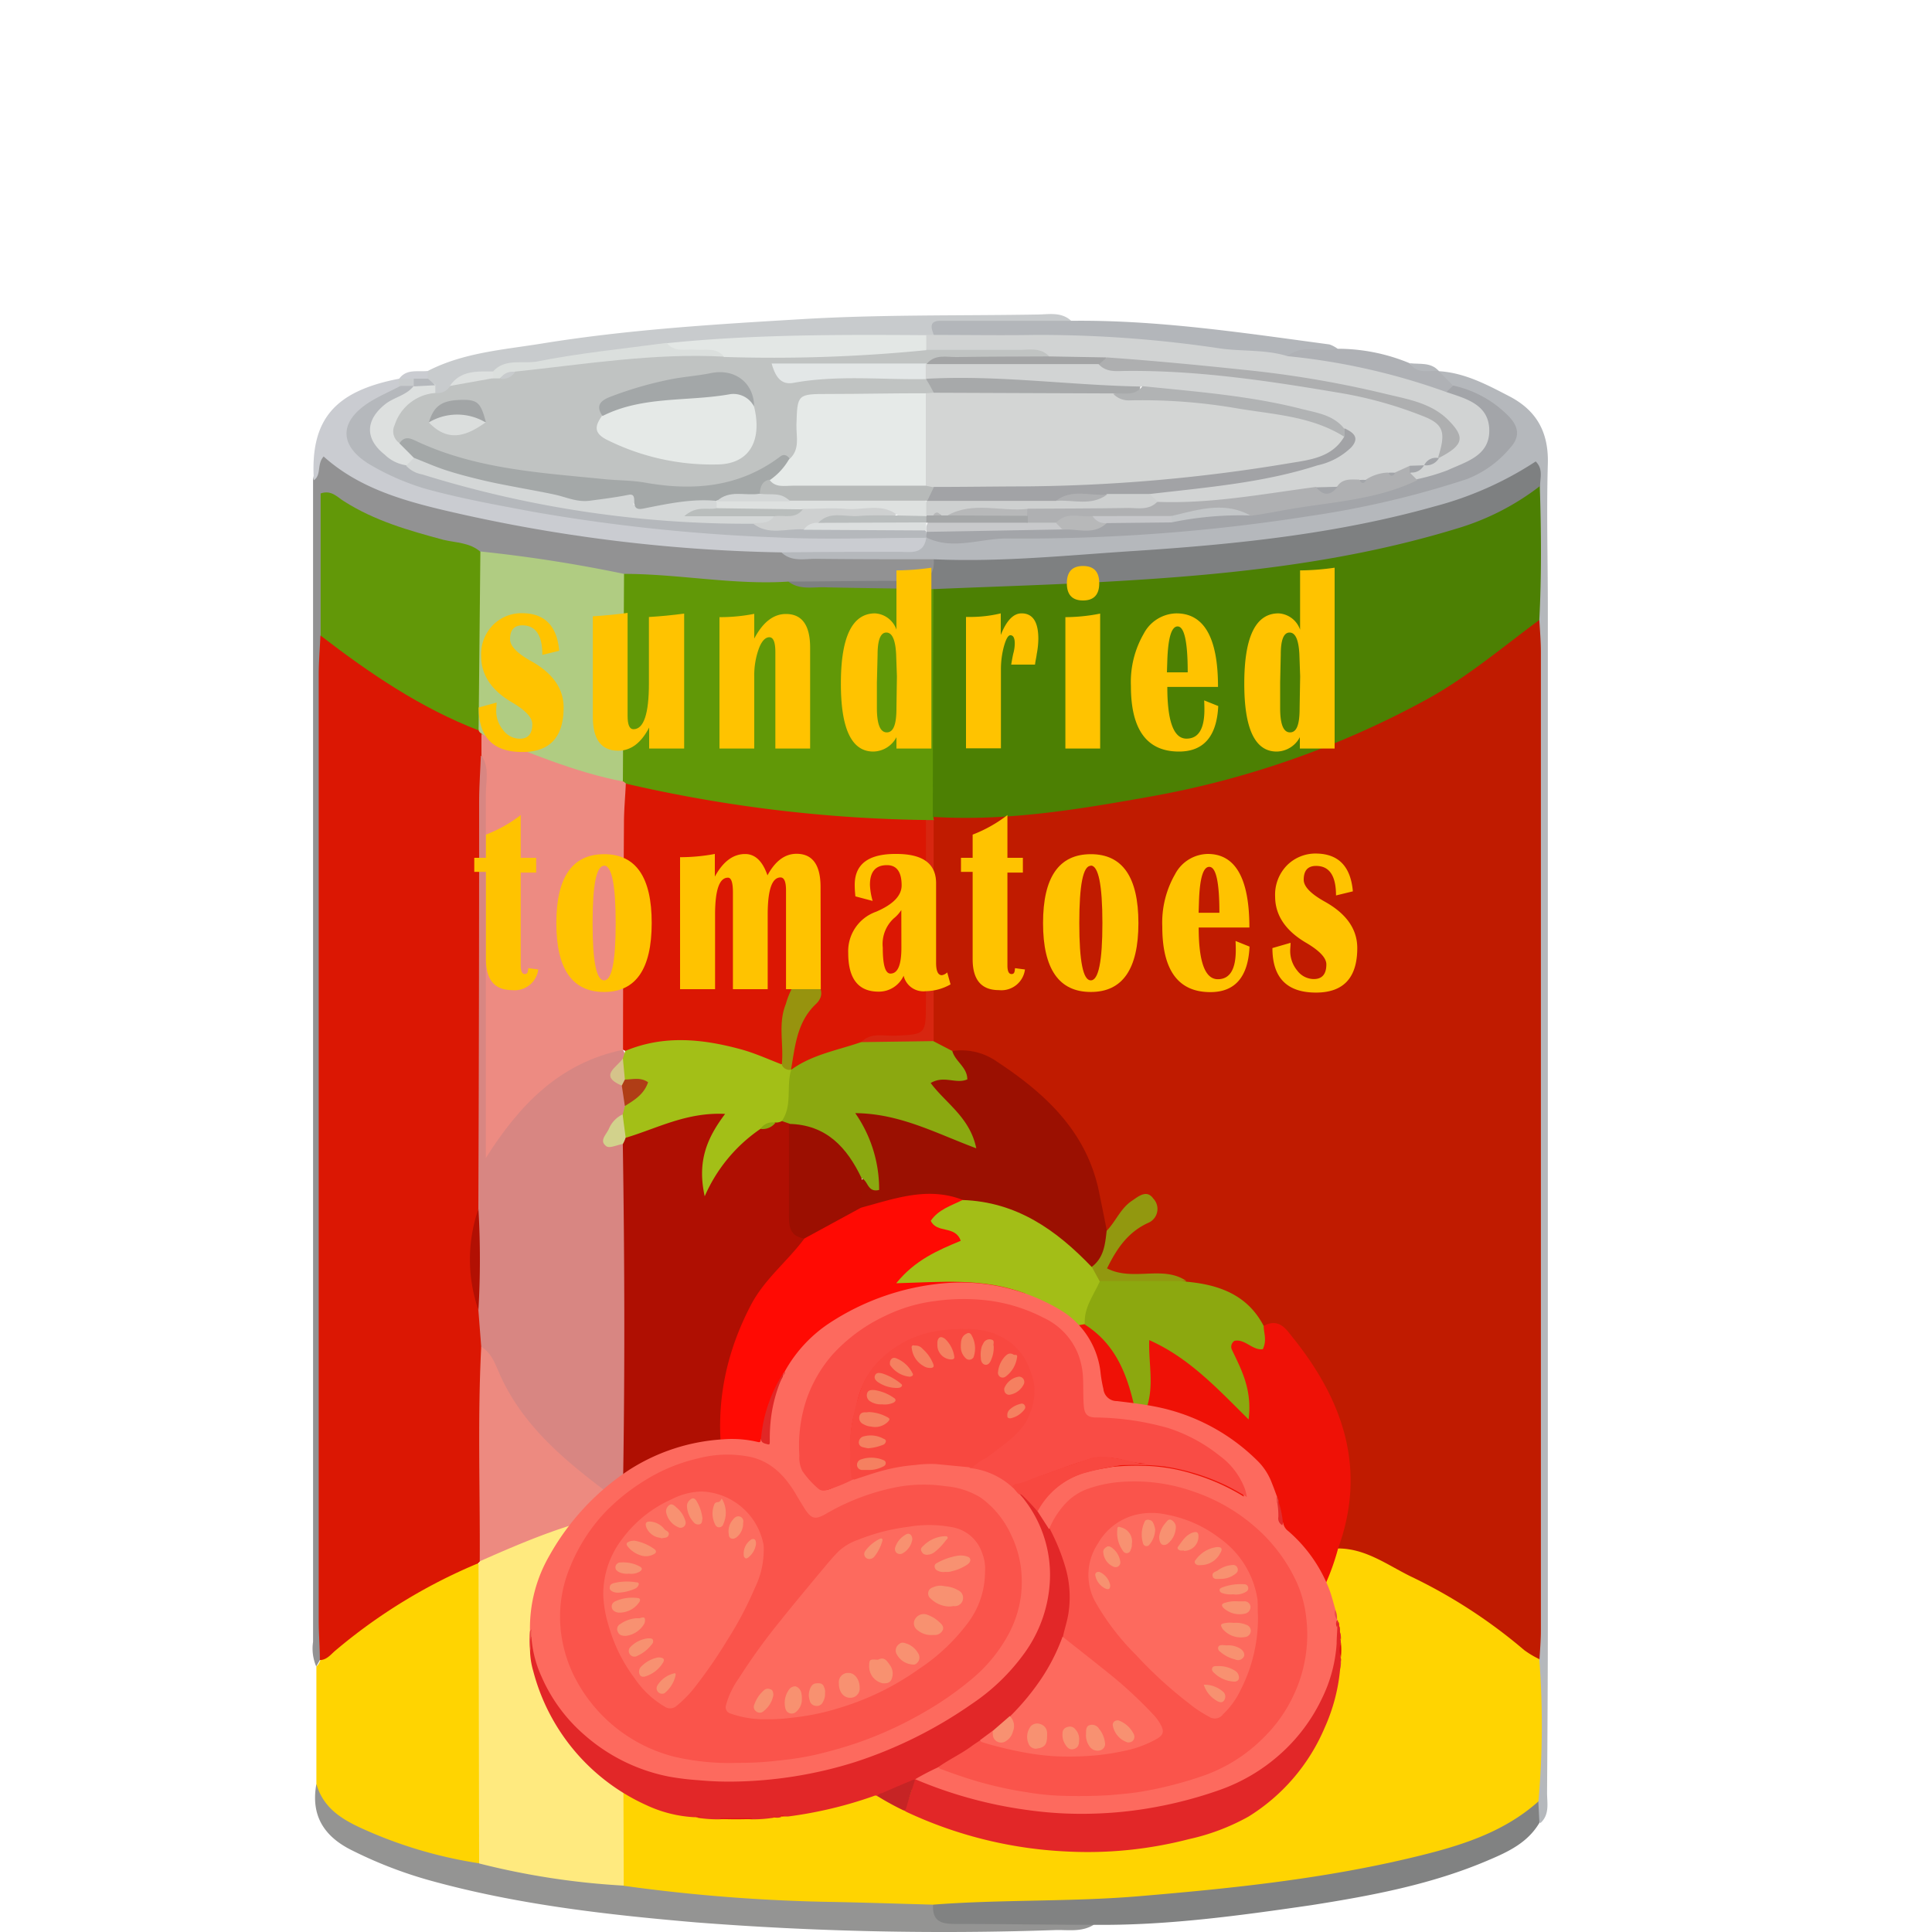 <svg id="Layer_1" data-name="Layer 1" xmlns="http://www.w3.org/2000/svg" viewBox="0 0 250 250"><defs><style>.cls-1{fill:#ffd401;}.cls-2{fill:#929293;}.cls-3{fill:#b5b8bc;}.cls-4{fill:#949493;}.cls-5{fill:#818282;}.cls-6{fill:#caccd1;}.cls-7{fill:#c8cbcd;}.cls-8{fill:#b3b6ba;}.cls-9{fill:#afb1b5;}.cls-10{fill:#db1703;}.cls-11{fill:#ffea7f;}.cls-12{fill:#619807;}.cls-13{fill:#b0cc82;}.cls-14{fill:#629808;}.cls-15{fill:#7e8081;}.cls-16{fill:#c01b00;}.cls-17{fill:#4c8003;}.cls-18{fill:#a3a5a9;}.cls-19{fill:#c0c3c2;}.cls-20{fill:#d1d3d3;}.cls-21{fill:#e3e7e5;}.cls-22{fill:#dbdfdd;}.cls-23{fill:#dde0df;}.cls-24{fill:#d88682;}.cls-25{fill:#ed8b82;}.cls-26{fill:#ed8a80;}.cls-27{fill:#b21003;}.cls-28{fill:#d72610;}.cls-29{fill:#ef1106;}.cls-30{fill:#9b1001;}.cls-31{fill:#8ba810;}.cls-32{fill:#8ca80f;}.cls-33{fill:#92980f;}.cls-34{fill:#ff0a03;}.cls-35{fill:#af0f02;}.cls-36{fill:#afb0b2;}.cls-37{fill:#c8c9cb;}.cls-38{fill:#c3c6c8;}.cls-39{fill:#c6c7ca;}.cls-40{fill:#b7b8b9;}.cls-41{fill:#d4d7d7;}.cls-42{fill:#ced0d0;}.cls-43{fill:#dcdfdf;}.cls-44{fill:#d3d5d4;}.cls-45{fill:#e6eae8;}.cls-46{fill:#e5e9e7;}.cls-47{fill:#a4a8a8;}.cls-48{fill:#a3a7a8;}.cls-49{fill:#a7a9aa;}.cls-50{fill:#e3e7e7;}.cls-51{fill:#a3a4a5;}.cls-52{fill:#a2a5a6;}.cls-53{fill:#dbdedd;}.cls-54{fill:#aeafb0;}.cls-55{fill:#a3bf17;}.cls-56{fill:#b03d16;}.cls-57{fill:#d2d28c;}.cls-58{fill:#d5c38a;}.cls-59{fill:#97930e;}.cls-60{fill:#a3be17;}.cls-61{fill:#9c0f01;}.cls-62{fill:#d2d4d4;}.cls-63{fill:#a4a6a7;}.cls-64{fill:#dee1e0;}.cls-65{fill:#b9bdbc;}.cls-66{fill:#b9bdbd;}.cls-67{fill:#a2a3a6;}.cls-68{fill:#b1b3b4;}.cls-69{fill:#b7bab9;}.cls-70{fill:#fd6a5e;}.cls-71{fill:#e22728;}.cls-72{fill:#c62425;}.cls-73{fill:#e12726;}.cls-74{fill:#e32c2c;}.cls-75{fill:#e01315;}.cls-76{fill:#eb4948;}.cls-77{fill:#ec4d49;}.cls-78{fill:#dc0b08;}.cls-79{fill:#e94844;}.cls-80{fill:#e12b2a;}.cls-81{fill:#e33435;}.cls-82{fill:#f04542;}.cls-83{fill:#e01012;}.cls-84{fill:#df1010;}.cls-85{fill:#e20e11;}.cls-86{fill:#fa544b;}.cls-87{fill:#f94c45;}.cls-88{fill:#f84840;}.cls-89{fill:#f89171;}.cls-90{fill:#f58060;}.cls-91{fill:#f58160;}.cls-92{fill:#f48060;}.cls-93{fill:#f89170;}.cls-94{fill:#f79170;}.cls-95{isolation:isolate;}.cls-96{fill:#ffc300;}.cls-97{fill:none;}</style></defs><title>products</title><path class="cls-1" d="M40.94,230.85V215.64c.51-.4.52-1.06.83-1.58,4.59-5.46,10.79-8.51,17-11.44,1.59-.74,3.31-1.18,4.09,1.2a274.09,274.09,0,0,1-.08,36.59c-.66,1.67-2.09,1.64-3.46,1.4-5.33-.91-10.48-2.39-15-5.37C42.35,235.17,40.8,233.52,40.94,230.85Z"/><path class="cls-2" d="M41.39,214.82l-.47.82a5.9,5.9,0,0,1-.41-3.19V62.1c.8-4.63.81-4.65,4.46-2.31,7.68,4.92,16.47,6,25.19,7.52,10.47,1.79,21,2.47,31.49,3.26,4.56,1,9.18.24,13.76.48,1.93.11,4-.3,5.66,1.29,1,3.5-1.36,3.88-3.87,4-4.92.23-9.86,0-14.78.14-7.16.41-14.27-.31-21.37-1.12-6.26-1-12.59-1.6-18.81-3-5.74-1.59-11.72-2.62-17-5.72-2.36-1.36-2.58.06-2.58,1.88,0,5.1,0,10.2.08,15.3.36,20.87.11,41.74.16,62.6q.07,30.36,0,60.73C42.88,209.81,43.17,212.52,41.39,214.82Z"/><path class="cls-3" d="M120.83,72.37c-5.1,0-10.2,0-15.3-.06-1.49,0-3.12.41-4.41-.83,1.71-1.83,4-1.19,6-1.36,4.08-.31,8.24.7,12.24-.76,6.27-1.3,12.59-.85,19-1.07,15.05-.48,30-1.93,44.64-5.54a42,42,0,0,0,7.49-2.51c1.87-.86,3.77-2,3.82-4.28s-2.06-2.91-3.66-3.79c-.81-.45-1.65-.85-2.48-1.29-1-.73-2.33-1.2-2-2.85,3.35.2,6.23,1.74,9.12,3.24,3.51,1.82,5.11,4.61,5,8.72-.18,6.21,0,12.43,0,18.64V209.14c0,7.61-.05,15.22-.1,22.84,0,1.35.36,2.83-.87,3.93a4.81,4.81,0,0,1-1.35-3.22q-.24-9.3,0-18.61c-.35-30.3-.11-60.6-.14-90.9,0-14-.22-28,.13-41.94-.16-5.74-.09-11.46,0-17.18-.47-2.05-1.74-1.2-2.84-.71-15.91,7.07-32.94,8.17-49.94,9.31-6.16.43-12.31,1.52-18.53,1.06C124.54,73.53,122.47,73.84,120.83,72.37Z"/><path class="cls-4" d="M40.94,230.85c1.07,3.71,4.28,5.06,7.35,6.39A57.56,57.56,0,0,0,62,241.11c3.88-1.36,7.59.64,11.39.83,2.63.12,5.19.88,7.83,1,11.82,1,23.63,2.11,35.5,1.81a8.16,8.16,0,0,1,4,.82,6.06,6.06,0,0,0,4.94,2c3.72-.12,7.45-.08,11.18,0,1.68,0,3.46,0,4.71,1.48-1.57,1-3.34.65-5,.7a413.5,413.5,0,0,1-46.57-1c-11.62-1-23.15-2.31-34.42-5.44a56,56,0,0,1-10-3.87C42,237.69,40.18,235,40.94,230.85Z"/><path class="cls-5" d="M141.54,249.07c-5.82,0-11.63-.11-17.44-.11-1.78,0-3.5.06-3.36-2.48,1.83-2.41,4.52-1.64,6.87-1.65,17.9-.13,35.64-1.59,53.14-5.46,5.32-1.18,10.53-2.69,15.25-5.52a3.79,3.79,0,0,1,3.06-.76c.05,1,.09,1.85.14,2.78-1.51,2.56-4,3.74-6.63,4.85-7.32,3.13-15.08,4.58-22.9,5.81C160.37,247.88,151,249.18,141.54,249.07Z"/><path class="cls-6" d="M119.86,69.54c-.3,2.29-2.06,1.86-3.53,1.87-5.08,0-10.15,0-15.22.07a206.12,206.12,0,0,1-44.38-5.63c-5.4-1.31-10.65-3-14.85-6.78-.91,1-.25,2.36-1.27,3.08C40.13,54.31,43.25,50.62,51.67,49l.29.72a3.07,3.07,0,0,1-.68,1.36c-1.5,1.81-5.12,1.93-4.67,5.18s3.78,3.94,6.26,4.84C61.19,64.19,70,65.28,78.7,66.45a236.23,236.23,0,0,0,36.55,1.94,7.64,7.64,0,0,1,4.08.69Z"/><path class="cls-7" d="M55.36,48c4.63-2.39,9.79-2.74,14.78-3.55,11.16-1.81,22.44-2.49,33.75-3.16,10.1-.6,20.17-.42,30.26-.59,1.5,0,3.14-.4,4.46.81-2.23,2.12-5,1-7.57,1.34-3.47.47-7.15-1.12-10.44,1.09a5.18,5.18,0,0,1-1.51.6c-10.73.64-21.5-.26-32.18,1.14-7.4.48-14.68,1.94-22,3-2.05.77-4.47.34-6.32,1.83a1.78,1.78,0,0,1-1.94.88,2.16,2.16,0,0,1-1-.7A4.84,4.84,0,0,1,55,49,1.23,1.23,0,0,1,55.36,48Z"/><path class="cls-8" d="M120.83,43.35c-.33-.92-.65-1.84.88-1.84h9.14l7.75,0c11.25-.13,22.33,1.57,33.43,3.06a4,4,0,0,1,1.19.66c-2.05,2-4.85,1-7.21,1.85-13.15-1.17-26.25-2.8-39.49-2.38C124.56,44.71,122.43,45.06,120.83,43.35Z"/><path class="cls-9" d="M166.55,46.13c2-1.71,4.48-.48,6.68-1a24.25,24.25,0,0,1,9.2,1.88c1,1.16,2.66,0,3.74,1h0L188,49.87a1.84,1.84,0,0,1-1.58,1.4C179.8,49.61,172.89,49,166.55,46.13Z"/><path class="cls-3" d="M186.17,48c-1.31-.11-2.79.48-3.74-1C183.73,47.16,185.15,46.84,186.17,48Z"/><path class="cls-6" d="M55.36,48v1a2.41,2.41,0,0,1-1.83.85A2.89,2.89,0,0,1,51.66,49h0C52.62,47.69,54.08,48.15,55.36,48Z"/><path class="cls-10" d="M41.39,214.82c0-1.7-.15-3.42-.15-5.12V87.37c0-1.71.15-3.41.22-5.13a2.4,2.4,0,0,1,1.81.27c5.92,4.5,12.67,7.75,18.87,11.77a4.59,4.59,0,0,1,.69,1.36,11.62,11.62,0,0,1,.39,3.21c.11,17.86-.09,35.71.12,53.56a16.75,16.75,0,0,1-.28,3.24,30.89,30.89,0,0,0-.16,13.86,20.62,20.62,0,0,1,.37,5.08c.13,7.08.13,14.15.09,21.21,0,2,.15,4-.86,5.86l-.63.63a70.83,70.83,0,0,0-18.55,11.36C42.76,214.14,42.28,214.78,41.39,214.82Z"/><path class="cls-11" d="M80.74,244A98,98,0,0,1,62,241.13l-.08-38.84.21-.29c4.55-5,11-5.49,17-7a2.25,2.25,0,0,1,2.48,1.73c1.13,5.05.48,10.17.55,15.25.1,8.65.07,17.31,0,26C82.08,240,82.35,242.24,80.74,244Z"/><path class="cls-12" d="M80.75,74.26c7.09,0,14.12,1.45,21.22,1,6.3,1.06,12.68-.24,19,.69a5,5,0,0,1,1.15,3.47c0,8.4.5,16.8-.26,25.19a4.49,4.49,0,0,1-.78,1.56,4,4,0,0,1-1.49.81c-13.2.41-26.23-.56-38.82-5.07a3.65,3.65,0,0,1-1-1.39c-1.12-7.64-.45-15.31-.42-23A4.31,4.31,0,0,1,80.75,74.26Z"/><path class="cls-13" d="M80.75,74.26l-.15,26.79c-.17.28-.41.65-.64.61-6.39-1-12.69-2.22-17.72-6.78a.69.69,0,0,1-.31-.4c-2.16-7.75-2.7-15.44.23-23.12A185.1,185.1,0,0,1,80.75,74.26Z"/><path class="cls-14" d="M62.16,71.39l-.23,23.12c-7.53-2.91-14.1-7.38-20.44-12.26V63.85c1.4-.48,2.14.47,3,1,4,2.55,8.39,3.79,12.88,5C59,70.24,60.76,70.19,62.16,71.39Z"/><path class="cls-15" d="M120.83,76.23c-4.79-.08-9.56-.13-14.35-.24-1.51,0-3.12.31-4.47-.74,5.23,0,10.45-.13,15.67-.06,2.07,0,3.3-.53,3.15-2.82,8.72.39,17.31-.52,26-1.08,13.08-.85,26.16-2.2,38.83-5.77a44.39,44.39,0,0,0,13.06-5.81c1,1,.56,2.13.57,3.16-1.58,3.72-5.13,4.79-8.43,6-8.78,3.23-17.93,4.85-27.18,5.95-12.14,1.43-24.32,2.32-36.55,2.58C124.9,77.47,122.66,77.71,120.83,76.23Z"/><path class="cls-16" d="M199.19,80.22c.08,1.39.2,2.79.2,4.18V211c0,1.24-.11,2.48-.18,3.72a2.22,2.22,0,0,1-2.62-.32c-7.08-6-15.5-9.68-23.65-13.84-.73-2.2.33-4.28.42-6.41.36-9.06-2.26-16.82-10-22.29a20.11,20.11,0,0,0-10.07-5.33c-2.25-.79-4.6-.37-6.9-.6-3.88-.37-4.53-1.93-2.43-5.13,1-1.41,2.36-2.32,3.8-3.77-2.17.23-2.64,2.69-4.61,2.35-1.52-1.51-1.66-3.58-2.24-5.47-2.84-9.09-8.72-15-18.11-17.13a4.31,4.31,0,0,1-2.91-2.63c-.81-8.22-.26-16.47-.33-24.67a4.53,4.53,0,0,1,1.29-3.35l-.09-.4c6.92-1.94,14.15-1.63,21.18-2.73,19.38-3,37.57-8.72,53.13-21.18C196.23,80.83,197.43,79.73,199.19,80.22Z"/><path class="cls-1" d="M173.15,200.37c3.57,0,6.38,2.14,9.38,3.61a67.49,67.49,0,0,1,14.71,9.55,12.29,12.29,0,0,0,1.94,1.16,111,111,0,0,1-.11,18.41c-4.68,4.19-10.54,5.88-16.41,7.28-11.62,2.78-23.49,4-35.41,5-8.83.73-17.68.4-26.5,1.08-4.15-.11-8.3-.25-12.46-.34a223.37,223.37,0,0,1-27.58-2.1l-.15-48.3a2.17,2.17,0,0,1,1.2-.75c5.21.69,9.93,3,14.85,4.58,4.23,5.71,7.64,12,13.56,16.39a51.37,51.37,0,0,0,9.29,5.28,40.16,40.16,0,0,0,51.63-18.4A4.67,4.67,0,0,1,173.15,200.37Z"/><path class="cls-17" d="M199.19,80.22c-4.84,3.58-9.46,7.52-14.84,10.43a117.45,117.45,0,0,1-35.91,12.5c-9.15,1.63-18.35,3.15-27.73,2.55q0-14.73.08-29.47c8.06-.34,16.12-.57,24.22-1.06,14.72-.87,29.34-2.44,43.52-6.78a32.82,32.82,0,0,0,10.72-5.48C199.44,68.67,199.48,74.45,199.19,80.22Z"/><path class="cls-18" d="M187.12,50.78l.91-.89a14.26,14.26,0,0,1,7.22,4c1.28,1.34,1.47,2.65.15,4.08A13.76,13.76,0,0,1,189.8,62a120.6,120.6,0,0,1-20.29,4.77,239,239,0,0,1-39.27,2.91c-3.43,0-7,1.56-10.4-.15a1.41,1.41,0,0,1,.62-1.45c5.48-1.58,11.09-.4,16.61-.78,2.13,0,4.26.16,6.33-.59,2.63-.48,5.3-.24,8-.37a56.68,56.68,0,0,1,10.07-1c7-1.14,14.19-1.82,21-4,1.73-.65,3.54-1.12,5.22-1.93,4.31-2.1,4.59-4.05,1-7.07A4.65,4.65,0,0,1,187.12,50.78Z"/><path class="cls-3" d="M119.86,68.82v.77c-6.53,0-13.08.27-19.59-.06A231.68,231.68,0,0,1,69,66.23c-4.71-.89-9.4-1.72-14-3a32.24,32.24,0,0,1-6.78-2.91c-4.46-2.5-4.49-5.81-.19-8.42,1.2-.72,2.49-1.27,3.74-1.94a1.28,1.28,0,0,1,1.78-.08c.4.88-.14,1.4-.71,1.93-4.84,4.42-4.72,5.17,1.12,8,12.6,4.31,25.59,6,38.76,6.65a29.87,29.87,0,0,1,4.63.33c2.3.83,4.71.55,7.08.58,5,.39,10.07-.82,15,.81Z"/><path class="cls-7" d="M53.56,49.94H51.63V49h1.86l.32.47A1.43,1.43,0,0,1,53.56,49.94Z"/><path class="cls-19" d="M56.34,50.85A1.91,1.91,0,0,0,58.21,50c1.67-.76,3.33-1.58,5.26-1.44l1.39-.38a25,25,0,0,1,3-.54A123.6,123.6,0,0,1,94,45.21c8.62-.89,17.3,0,25.92-.89,4,0,8.07,0,12.1,0,1.47,0,3.24-.42,3.93,1.6-1.59,2-3.88,1.4-5.94,1.51-3.19.19-6.41-.25-9.57.37-5.67.49-11.36.07-16.27.22,4.63.31,10.06-.47,15.5.37a2.22,2.22,0,0,1,1.32,2.55,3.46,3.46,0,0,1-1.31.82,38.94,38.94,0,0,1-9.76.33c-3.53-.13-5.81.8-5.69,4.79A2.91,2.91,0,0,1,103,59.29c-6,4.6-12.8,5.77-20.18,4.34-3.78-.72-7.68-.55-11.52-1a95.55,95.55,0,0,1-19.86-4.79C49,53.82,50.92,51.08,56.34,50.85Z"/><path class="cls-20" d="M135.76,46.12c-1.1-1.2-2.57-.84-3.87-.85h-12a1.28,1.28,0,0,1-.15-1.79l.15-.14h1c4.34,0,8.72.07,13,0a157.75,157.75,0,0,1,24,1.75c2.91.41,5.87.11,8.72,1a85,85,0,0,1,20.57,4.65c2.64.88,5.63,1.66,5.53,5.16-.1,3.15-3.1,3.88-5.37,4.94A25.89,25.89,0,0,1,183.4,62c-1,.39-1.11-.18-1.14-.91a5,5,0,0,1,2-1.66,12.43,12.43,0,0,0,2.16-1.5c1.38-3.14-1.18-3.66-3.06-4.39-5.37-2.11-11-3-16.7-3.83-7.95-1.17-15.94-1.87-24-2.34C140.3,47.23,137.75,48.12,135.76,46.12Z"/><path class="cls-21" d="M119.86,43.37v1.94a200.42,200.42,0,0,1-26.16.88c-1.84-1-3.8-.23-5.7-.45-.86-.1-1.94.09-1.71-1.33C97.44,43.26,108.64,43.3,119.86,43.37Z"/><path class="cls-22" d="M86.27,44.37c1,1.26,2.42.78,3.71.88s2.7-.34,3.7.9c-9.1-.5-18.07,1-27.07,1.94-.52.53-1.39.29-1.93.87l-.91,0c-.33-.19-.44-.38-.33-.58s.22-.28.33-.28c1.55-1.77,3.79-1,5.66-1.31C75,45.68,80.66,45.13,86.27,44.37Z"/><path class="cls-23" d="M56.34,50.85A6,6,0,0,0,51.07,55a1.85,1.85,0,0,0,.65,2.36c1.21.16,2.21.57,2.29,2-.22.71-.53,1.26-1.41.85a5,5,0,0,1-2.84-1.4c-2.52-2-2.5-4.39,0-6.44,1.19-1,2.85-1.17,3.81-2.48h0a2.33,2.33,0,0,1,2.77-.11C56.33,50.19,56.33,50.52,56.34,50.85Z"/><path class="cls-23" d="M63.81,48.07v.87l-5.6,1C59.59,47.9,61.73,48.06,63.81,48.07Z"/><path class="cls-3" d="M56.32,49.85,53.54,50V49h1.85Z"/><path class="cls-24" d="M62.27,174.27l-.37-4.75a41.65,41.65,0,0,1,0-13.09Q62,130.1,62,103.78c0-2,.15-4,.22-6,2.46,1.06,1.85,3.34,1.86,5.19q.12,21.63,0,43.27c3.74-5.14,8.13-9.49,14.53-11.12a3.8,3.8,0,0,1,1.38.22,1.63,1.63,0,0,1,.85,1c0,1.5-1,3.07.23,4.53a4.8,4.8,0,0,1,.3,2.43,5.49,5.49,0,0,1-.34,1.2c-2.59,2.14.29,3.7.6,5.54.43,14.14.63,28.28-.09,42.39-1.3,3.34-3.48,1.94-5.13.64C70.16,188,64.29,182.6,62.27,174.27Z"/><path class="cls-25" d="M80.62,135.84c-8.17,1.69-13.37,7.07-17.75,14V102.75c0-1.66.5-3.43-.57-5V95c6,2.28,12,4.93,18.41,6.14l.39.35c1,1.44,1,3.22,1,4.88,0,8.1.07,16.19,0,24.28C82.08,132.45,82.14,134.38,80.62,135.84Z"/><path class="cls-26" d="M62.27,174.27c1.31.78,1.78,2.16,2.33,3.41,2.91,6.64,8.24,11.11,13.83,15.33a4,4,0,0,0,2.14.82,1.17,1.17,0,0,1,.79,1.4l-.77.51c-6.52,1.08-12.53,3.65-18.51,6.29C62.13,192.83,61.79,183.53,62.27,174.27Z"/><path class="cls-27" d="M61.91,156.43a114.33,114.33,0,0,1,0,13.09A20,20,0,0,1,61.91,156.43Z"/><path class="cls-10" d="M80.62,135.84c0-9.78.06-19.56.12-29.34,0-1.7.17-3.41.24-5.1a182.51,182.51,0,0,0,38.88,4.71c1,8.76.22,17.56.45,26.34,0,1.77-1.19,2.35-2.66,2.64s-3.09.14-4.6.43c-3.46,1-6.78,2.37-10.16,3.47a1.32,1.32,0,0,1-1.14-.56,20,20,0,0,1,2.54-9.69c-1.65,1.41-1.86,3.41-2.16,5.36-.21,1.44.23,3.14-1.52,4-6.42-2-13.07-1.83-19.67-2.1Z"/><path class="cls-28" d="M111.43,134.87c1.25-1.33,2.91-.79,4.38-.85,4-.18,4-.15,4-4.28V106.11h1v28.64C117.69,137.08,114.58,137,111.43,134.87Z"/><path class="cls-29" d="M173.15,200.37c-2.41,9-8.29,15.21-16.11,19.62-10.8,6.11-22.29,7.3-34.22,3.88a9.55,9.55,0,0,1-4.2-1.89c4.85-7.36,6.67-16,10.12-23.93,3.77-8.72,6.43-17.82,10.2-26.51a2.42,2.42,0,0,1,1.17-.67c4.3,1.66,6,4,7.48,10.12.33-1-.07-1.79.06-2.65.27-1.76-1.11-4.17.72-5.18,2.17-1.2,4,1,5.81,2,2.1,1.33,3.73,3.21,6.1,5.17-2.42-4.55-2.21-7.87,3.3-8.79,2.09-1.08,3,.71,3.94,1.83C173.88,181.41,176.85,190.2,173.15,200.37Z"/><path class="cls-30" d="M123.23,136a8,8,0,0,1,5.74,1.35c6.29,4.14,11.69,9.09,13.27,17,.33,1.65.68,3.3,1,5,1.45,2.27-.19,3.54-1.59,4.9-1.82-.13-3.15-1.29-4.43-2.37a23.3,23.3,0,0,0-13.07-5.56c-4.32-1.52-8.53,1.06-12.83.35a3.19,3.19,0,0,1-.53-3.34c2.63-1.94,1-4.06.17-6.11-1.48-3.79-1-4.47,2.9-3.95,3.56.48,6.79,1.94,10.2,3.33-.32-1.3-1.29-2-2-2.91-1.63-1.94-4.74-4,.67-5.14C123.74,138.29,122.6,136.77,123.23,136Z"/><path class="cls-31" d="M123.23,136c.36,1.35,1.94,2.08,1.94,3.67-1.46.65-3-.56-4.74.47,1.94,2.62,5.08,4.44,5.9,8.45-5.22-1.94-9.86-4.5-15.66-4.55a17.2,17.2,0,0,1,3.09,9.94c-1.53.37-1.41-1.2-2.25-1.49-3.29-2.34-5.67-6-10.05-6.78a1.63,1.63,0,0,1-.75-1.17c.17-2.16-.5-4.56,1.72-6.15,2.7-1.94,5.94-2.48,9-3.54l9.34-.13Z"/><path class="cls-32" d="M163.52,171.58c0,.91.45,1.82-.11,3-1.31.21-2.28-1.35-3.66-1.08a.91.91,0,0,0-.33,1.18c1.24,2.6,2.63,5.15,2.15,9-4.13-4.1-7.75-8-12.86-10.27-.13,3.73,1.09,7.36-1.45,10.89-1-5.25-2.3-10-6.89-12.91-1.45-2.91-.26-4.77,2.41-6.05,3.56.39,7.19-.44,10.74.51C157.71,166.23,161.42,167.53,163.52,171.58Z"/><path class="cls-33" d="M153.52,165.76H142.26c-.83-.33-1.32-.85-1-1.82,1.58-1.18,1.74-2.91,1.94-4.67,1.18-1.21,1.8-2.91,3.26-3.88.88-.6,1.93-1.5,2.78-.29a1.94,1.94,0,0,1-.06,2.74,1.8,1.8,0,0,1-.61.4c-2.55,1.17-4,3.2-5.32,5.89C146.62,165.86,150.47,163.67,153.52,165.76Z"/><path class="cls-34" d="M111.43,156.27c4.32-1.16,8.61-2.77,13.15-1,0,1.33-4.3,2.47-.07,4.12,1,.4.07,1.94-1,2.57-1.38.91-3,1.38-4.39,2.7,3.66,0,7.17-.2,10.65.74,4,1.08,4.1,1.55,1.22,4.66A8.63,8.63,0,0,0,128.8,173c3.43-1.79,6.7-4.27,10.66-1.41-1.38,6.49-3.87,12.65-6.29,18.76q-5.53,13.94-10.65,28c-.68,1.94-1.14,4-3.88,3.68-9.14-3.39-15.31-10.1-20.24-18.18-.71-1.18-1.26-2.47-1.89-3.71C92,195.62,91.94,189.56,92,184c.13-9.47,3.58-17.87,11.22-24.09C105.85,158.47,108,155.93,111.43,156.27Z"/><path class="cls-35" d="M104.09,160.26c-2.22,3-5.15,5.22-6.94,8.64-5.14,9.87-5.08,19.75-1,29.86a11.81,11.81,0,0,1,.35,1.33c-5.33-.69-10.19-2.9-15.12-4.84l-.79-1.45c.28-15.26.24-30.52,0-45.78a1.1,1.1,0,0,1,0-1.27c3.05-2.32,6.68-3.05,10.33-3.65,2.72-.44,4,.53,2.64,3.33a24.31,24.31,0,0,0-1.94,5.94c.74-2.83,3.06-5,5.86-6.78a11.06,11.06,0,0,1,2.51-.84,1.74,1.74,0,0,1,1.23.33l.91.31c1.86,2.09,1.29,4.65,1.3,7.05A62.21,62.21,0,0,0,104.09,160.26Z"/><path class="cls-36" d="M182.41,61.13c.31.32.63.64,1,1-4.93,2.41-10.36,2.77-15.64,3.61-1.94.31-3.93.74-5.92,1-3.56-1.24-7,0-10.5.5-3.11.15-6.24-.38-9.32.39-1.76.2-3.57-.12-5.31.4a7.81,7.81,0,0,1-3.87-.15,2.17,2.17,0,0,1-.37-1.52,1.93,1.93,0,0,1,1-1.21c5.29-1.48,10.8.27,16.09-1.13,6.41-.39,12.8-1.06,19.16-1.87,1.22,0,2.46.62,3.67-.06a3.86,3.86,0,0,1,2.72-.62c.53.38,1.07.71,1.61,0a2.91,2.91,0,0,1,2.44-.76c.51.52,1,.56,1.38-.14a1.79,1.79,0,0,1,2.07-.35.7.7,0,0,1-.13,1Z"/><path class="cls-37" d="M132.89,67.63h3.76c1-.39,1.11.06.86.88l-17.65.31v-.18a1.47,1.47,0,0,1,.66-1.46C124.71,66.18,128.84,65.59,132.89,67.63Z"/><path class="cls-38" d="M151.59,66.77c3.4-.79,6.78-1.94,10.2-.07a43.72,43.72,0,0,0-10.2.9c-.3-.19-.41-.37-.3-.56S151.49,66.77,151.59,66.77Z"/><path class="cls-39" d="M151.59,66.77v.83l-8.39.09c-1,.56-1.94.76-1.81-.91Z"/><path class="cls-40" d="M141.39,66.78a1.87,1.87,0,0,0,1.81.91c-1.69,1.63-3.77.68-5.69.85l-.86-.87C138,66.11,139.79,67,141.39,66.78Z"/><path class="cls-41" d="M52.55,60.26l1-1c6,.31,11.62,2.72,17.51,3.54a43.1,43.1,0,0,0,9.63.32c1-.1,3.13-.55,2.32,1.94a.68.68,0,0,1-.94.19.9.9,0,0,1-.2-.19c.44.77,1.1.31,1.53.12a12.32,12.32,0,0,1,9-.65,1.6,1.6,0,0,1,.6,1.21c-.34.53-1,.41-1.42.68,3-.46,6.06-2,8.88.62-.67,1.74-1.86,1.21-3,.73a141.14,141.14,0,0,1-42.85-6.39A3.64,3.64,0,0,1,52.55,60.26Z"/><path class="cls-42" d="M97.39,67.7c1-.08,2.15.16,2.83-1,1.15-1.34,2.91-1.41,4.37-1.93,3.94.2,8.16-1.86,11.7,1.49-2.8,2.9-6.39.62-9.49,1.46-.9.33-1.94.17-2.78.79C101.8,68.33,99.42,69.38,97.39,67.7Z"/><path class="cls-43" d="M104,68.55a2,2,0,0,1,1.84-.89c4.43-.77,8.9-.44,13.35-.56l.66.54v1Z"/><path class="cls-44" d="M119.8,50.89l1-.07c1.33-1.37,3.07-1.25,4.75-1.25,6,.06,12-.28,17.94.21,7.48,1.11,15.11,1,22.53,2.65,3.12.7,6.57.78,8.27,4.26-.65,3.27-3.53,3.87-6,4.3a191.23,191.23,0,0,1-47.47,2.9,3.62,3.62,0,0,1-1.45-1C118.07,58.88,117.62,54.85,119.8,50.89Z"/><path class="cls-45" d="M119.8,50.89V63c-1.71,1.81-4,1.4-6,1.3-4.67-.21-9.43.87-14-.78-1.3-2.59,1.08-3.06,2.39-4.15,1.36-1.25.83-2.91.87-4.39.12-4,.09-4,4.23-4S115.63,50.88,119.8,50.89Z"/><path class="cls-46" d="M97.58,52.62C98.65,57,97,60.1,92.73,60.1A30.34,30.34,0,0,1,78.4,56.84c-1.63-.88-1.36-1.8-.52-3,1.44-2.14,3.78-2.44,6-2.91,3-.65,6.07-.55,9.11-1C95,49.59,97.1,49.93,97.58,52.62Z"/><path class="cls-47" d="M102.16,59.32a8.23,8.23,0,0,1-2.6,2.84c-.86.46-.41,1.62-1.17,2.13a8.1,8.1,0,0,1-5,.64l-.62-.11c-3.25-.33-6.44.38-9.58,1-2,.38-.34-2.1-1.86-1.79s-3.32.54-5,.76-3-.45-4.51-.78-3-.59-4.52-.88-3-.56-4.51-.91-3.29-.8-4.89-1.31S55,59.8,53.55,59.24l-1.86-1.87c.72-1.09,1.54-.59,2.4-.19,7.75,3.57,16,4,24.31,4.84,1.68.16,3.36.13,5.06.43,6.25,1.11,12.26.62,17.56-3.42C101.45,58.74,101.84,58.9,102.16,59.32Z"/><path class="cls-48" d="M97.58,52.62A3,3,0,0,0,94.52,51c-5.5,1-11.33.19-16.55,2.83-1.25-1.74.48-2.28,1.36-2.62a47.64,47.64,0,0,1,7.13-2.06c1.8-.39,3.65-.49,5.48-.86C95.16,47.61,97.58,49.62,97.58,52.62Z"/><path class="cls-49" d="M144.08,50.91l-23.25-.09c-.31-.59-.62-1.18-1-1.77l.61-.61c9.15-1.67,18.19-.61,27.19,1.2C147.27,51.56,147.17,51.6,144.08,50.91Z"/><path class="cls-50" d="M119.86,49.05c-5.72.11-11.47-.55-17.18.49-1.44.26-2.27-.5-2.83-2.5h20.07l.33.45a1.35,1.35,0,0,1-.44,1.5Z"/><path class="cls-51" d="M135.76,46.12l7.39.13c.12,1.15-.72,1.49-1.56,1.85-7.23-.37-14.53,1-21.73-1l.09-.05c1.07-1.26,2.55-.82,3.87-.85C127.8,46.14,131.78,46.14,135.76,46.12Z"/><path class="cls-52" d="M55.49,54.66c.65-2.1,1.63-2.82,4-2.91s2.69.37,3.38,2.83A48.6,48.6,0,0,1,55.49,54.66Z"/><path class="cls-53" d="M55.49,54.66a7.16,7.16,0,0,1,7.34,0C60.39,56.41,58,57.3,55.49,54.66Z"/><path class="cls-7" d="M64.72,49a1.87,1.87,0,0,1,1.93-.87A1.91,1.91,0,0,1,64.72,49Z"/><path class="cls-54" d="M142.22,47.14l1-.89c6,.42,12,1,18,1.63A136,136,0,0,1,179.42,51c2.79.67,5.81,1.16,8,3.37s2,3.22-1.23,4.89l-.44-.62c-.71-3.26-3.3-4.22-6.06-5-10.95-3-22.2-3.87-33.44-4.73C144.77,48.83,142.63,49.8,142.22,47.14Z"/><path class="cls-18" d="M186.19,59.29a1.86,1.86,0,0,1-1.94.9,5.8,5.8,0,0,1-.13-.6c.53-.82,1.17-1.08,2-.37Z"/><path class="cls-18" d="M182.41,61.13v-.86a1.22,1.22,0,0,1,1.72-.18l.13.12h0A1.78,1.78,0,0,1,182.41,61.13Z"/><path class="cls-55" d="M98.4,146.08a20.36,20.36,0,0,0-7.21,8.72c-1-4.51.28-7.53,2.64-10.66-5-.25-8.82,1.89-12.87,3.09-1.32-.85-1-1.93-.39-3l.29-1.08c1.26-1.53.83-2.75-.7-3.76a3.08,3.08,0,0,1,.44-2.4l.31-1c5-2.09,10-1.56,15-.2,1.78.49,3.49,1.27,5.23,1.94.48.08.67.69,1.2.64h.06c-.71,2.18.19,4.67-1.25,6.71a1.64,1.64,0,0,1-.9.17C99.76,145.76,98.93,145.55,98.4,146.08Z"/><path class="cls-56" d="M80.86,139.69c1,0,2-.34,3,.35-.52,1.57-1.79,2.32-3,3.08-.14-.89-.26-1.76-.4-2.64a.53.53,0,0,1,.17-.72A.48.48,0,0,1,80.86,139.69Z"/><path class="cls-57" d="M80.57,144.2c.12,1,.26,2,.39,3a4.09,4.09,0,0,1-.36.83c-.73.11-1.7.6-2.13.3-1-.71,0-1.52.32-2.26A3.61,3.61,0,0,1,80.57,144.2Z"/><path class="cls-58" d="M80.86,139.69c-.14.26-.27.52-.4.79-3.06-1.3-.59-2.37.14-3.53C80.69,137.88,80.78,138.78,80.86,139.69Z"/><path class="cls-59" d="M102.36,138.41a1.05,1.05,0,0,1-1.2-.64c.29-2.6-.52-5.27.52-7.83a10.38,10.38,0,0,1,.85-2.14c.56-.79,1.11-2.34,2.37-1.42,1.06.77,2.1,2.21.67,3.55C103.1,132.28,102.89,135.39,102.36,138.41Z"/><path class="cls-60" d="M139.44,171.51c-5.15-1.43-8.83,1.64-13.17,4.74.73-4.29,3.11-6.59,6.37-8.88-5.52-2.05-10.82-1.47-16.67-1.32,2.43-3,5.38-4.26,8.35-5.49-.71-2.05-3.09-.91-3.88-2.59,1-1.47,2.61-1.94,4.12-2.69,7,.24,12.13,3.87,16.75,8.71l1,1.83c-.79,1.78-2.08,3.4-1.94,5.52Z"/><path class="cls-61" d="M104.09,160.26c-2.14-.31-2-1.94-2-3.44V145.43c4.85.1,7.52,3.06,9.42,7.07l-.09,3.77Z"/><path class="cls-31" d="M98.4,146.08a1.8,1.8,0,0,1,1.94-.79A2.1,2.1,0,0,1,98.4,146.08Z"/><path class="cls-62" d="M184.29,60.21l-1.85.06-1.94.88a.57.57,0,0,1-.79.11l-.1-.11a5.59,5.59,0,0,0-2.85.91.56.56,0,0,1-.79.11l-.1-.11c-1.05,0-2.13-.18-2.83.88a2.34,2.34,0,0,1-2.76.07c-6.82.9-13.6,2.2-20.52,1.93-1.1.23-1.21-.31-1-1.17,5.75-1.7,11.79-1.57,17.61-2.91a26.13,26.13,0,0,0,6.48-2.16c1.31-.71,2.35-1.75.51-3.12-6-3.23-12.77-3.37-19.33-4.2-2.12-.29-4.33-.1-6.24-1.36-9.34-.15-18.62-1.53-28-1V47.11l22.36,0c1,1.1,2.26.9,3.48.89,9.5-.1,18.83,1.33,28.15,2.91a52.69,52.69,0,0,1,10.29,2.91c2.77,1.07,3.06,2.11,2,5.44A1.66,1.66,0,0,0,184.29,60.21Z"/><path class="cls-42" d="M148.8,64l1,.88c-1.09,1.2-2.56.84-3.88.85-4.31.07-8.61.07-12.92.1-2.91,1.75-6.12.48-9.15,1a9.88,9.88,0,0,0-1.33.31,3,3,0,0,0-2.36-.16,1.56,1.56,0,0,1-.66-1.22,2.06,2.06,0,0,1,1.45-1.61c5.11-.38,10.25-.08,15.36-.18,2.4-.11,4.85.31,7.19-.42C145.27,63.14,147.15,62.4,148.8,64Z"/><path class="cls-63" d="M119.86,66.7h1a.64.64,0,0,1,.9-.06l.07.06h.87a26.26,26.26,0,0,1,10.3.06v.88H119.86l-.39-.41Z"/><path class="cls-40" d="M132.91,66.75l-10.3-.06c3.32-1.84,6.89-.46,10.32-.84C132.92,66.15,132.91,66.45,132.91,66.75Z"/><path class="cls-18" d="M170.32,63.06l2.76-.07C172.18,64.15,171.26,64.21,170.32,63.06Z"/><path class="cls-18" d="M175.91,62.11a6.61,6.61,0,0,1,.89,0C176.51,62.6,176.22,62.64,175.91,62.11Z"/><path class="cls-18" d="M179.65,61.18a4.41,4.41,0,0,1,.89,0C180.26,61.66,179.93,61.71,179.65,61.18Z"/><path class="cls-64" d="M119.86,64.86V66.7l.06.08a3.66,3.66,0,0,1-3.74-.08c-2-1.66-4.46-.66-6.69-.85-1.84-.15-3.71,0-5.57,0a28.48,28.48,0,0,1-11.19-.09l0-1h0c3.07-.66,6.22-.6,9.32-.91,5.71.21,11.44-.44,17.14.37Z"/><path class="cls-65" d="M92.73,65.76l11.15.15c-1,1.33-2.42.7-3.66.89H88.54C90.17,65.34,91.58,66.05,92.73,65.76Z"/><path class="cls-66" d="M116.13,66.7l3.74.08c0,.27,0,.54,0,.82l-14,.06c1.51-1.6,3.46-.74,5.23-.89S114.45,66.71,116.13,66.7Z"/><path class="cls-67" d="M136.65,64.81l-16.79,0,.08-.07c-.61-1,.36-1.27.88-1.73,3.88,0,7.75-.06,11.58-.07a216,216,0,0,0,34.44-3c2.6-.43,5.61-.71,7.17-3.56-.27-.21-.36-.41-.26-.63s.18-.3.28-.3c1.1.52,1.94,1.17.84,2.42a9,9,0,0,1-4.4,2.35c-7,2.26-14.36,2.85-21.65,3.7h-5.54C141.18,65,138.75,63.74,136.65,64.81Z"/><path class="cls-68" d="M174,55.55v1c-4.3-2.74-9.3-2.91-14.11-3.74a72,72,0,0,0-13.75-1,2.75,2.75,0,0,1-2.08-.84c1.27-.23,2.77.41,3.77-1,6.85.7,13.75,1.22,20.45,2.91C170.24,53.4,172.58,53.64,174,55.55Z"/><path class="cls-69" d="M120.83,63.06,120,64.79H102.19c-1.11-1-2.74.15-3.87-1,.07-.81.29-1.52,1.23-1.73.78,1.08,1.93.79,3,.79h17.25Z"/><path class="cls-41" d="M98.33,63.88c1.29.24,2.78-.3,3.88,1H92.73C94.38,63.29,96.46,64.22,98.33,63.88Z"/><path class="cls-36" d="M136.65,64.81c2-1.6,4.4-.61,6.61-.81C141.18,65.53,138.86,64.63,136.65,64.81Z"/><path class="cls-40" d="M121.74,66.69h-1C121.07,66.2,121.39,66.19,121.74,66.69Z"/><path class="cls-70" d="M101.54,177.48a17.82,17.82,0,0,1,5.91-6.35,32.11,32.11,0,0,1,14.73-5.08,25.06,25.06,0,0,1,14.94,3.41,10.79,10.79,0,0,1,5.31,8.34,18.34,18.34,0,0,0,.35,1.94,1.74,1.74,0,0,0,1.77,1.56c1.59.2,3.18.37,4.76.68a25.73,25.73,0,0,1,13.62,7.26,8,8,0,0,1,1.62,2.59c.24.58.45,1.18.67,1.77a5.57,5.57,0,0,0,.23,1.06,6,6,0,0,1,.16,1.68,1.34,1.34,0,0,0,.22.78c.22.31.08-.21.21-.08a1.66,1.66,0,0,0,.67,1.09,18.94,18.94,0,0,1,5.41,7.84c.26.78.47,1.59.7,2.39a5.13,5.13,0,0,0,.22,1.22.2.2,0,0,1,0,.11,3.45,3.45,0,0,0,.1,1,18.2,18.2,0,0,1-.9,6.55,22.14,22.14,0,0,1-4.85,8.28,23.78,23.78,0,0,1-10.2,6.59,54.15,54.15,0,0,1-12,2.6,47.16,47.16,0,0,1-7,.23A55.49,55.49,0,0,1,121,231.47a12.27,12.27,0,0,1-2.61-1.11c-.12-.19,0-.28.15-.35.87-.45,1.72-.92,2.6-1.34a.42.42,0,0,1,.27,0,48.2,48.2,0,0,0,34.24,1,19.53,19.53,0,0,0,7.83-5,18.62,18.62,0,0,0,5.28-11,17.17,17.17,0,0,0-4.54-13.83,22.22,22.22,0,0,0-7-5.33,24,24,0,0,0-8-2.41,20.4,20.4,0,0,0-6.66.25,9.24,9.24,0,0,0-4.18,1.94,9.72,9.72,0,0,0-2.17,2.8,2.4,2.4,0,0,1-.5.86.18.18,0,0,1-.2,0,11.25,11.25,0,0,1-1.42-2.23,7.05,7.05,0,0,1,1.38-2.08,10.5,10.5,0,0,1,5.22-3.18c1.1-.31,2.22-.46,3.34-.66a33.21,33.21,0,0,1,3.73-.13,23.14,23.14,0,0,1,6.71,1.08,27.21,27.21,0,0,1,6.49,2.91,8,8,0,0,0-1-2.39,12.61,12.61,0,0,0-3.67-3.46A22.48,22.48,0,0,0,146,184c-1.48-.18-3-.2-4.45-.33a1.43,1.43,0,0,1-1.5-1.34v-.06a29.58,29.58,0,0,1-.12-3.52,8.94,8.94,0,0,0-2-5.73,9.94,9.94,0,0,0-2.81-2.17,20.28,20.28,0,0,0-8.08-2.39,24.78,24.78,0,0,0-10.56,1.29,23.13,23.13,0,0,0-6.91,4,16.86,16.86,0,0,0-5.94,12.53v2.57a4,4,0,0,0,1.32,2.73c.18.16.35.34.52.52a1.66,1.66,0,0,0,2.15.47c1-.42,1.93-.87,3-1.26a26.21,26.21,0,0,1,14.75-1.56c.37.09.76.17,1.14.23A9.29,9.29,0,0,1,131,192.3a11.09,11.09,0,0,0,1,1,14.93,14.93,0,0,1,3.81,8.18c.81,5.44-1,10.08-4.44,14.18a32.66,32.66,0,0,1-7.95,6.53,56.49,56.49,0,0,1-11.81,5.66,52.36,52.36,0,0,1-10.55,2.4c-1.73.21-3.45.3-5.18.36a41.07,41.07,0,0,1-8.72-.48,23.2,23.2,0,0,1-12.59-6.46A20.53,20.53,0,0,1,69,214a7.83,7.83,0,0,1-.29-2.2,4,4,0,0,0,0-.85c0,.06,0,.15-.13.15a18.7,18.7,0,0,1,2.54-9.85,31.87,31.87,0,0,1,10.22-11,25.22,25.22,0,0,1,12.22-4,14.44,14.44,0,0,1,4.49.34c.48.13.32-.25.45-.42.16.09.16.29.29.4a.59.59,0,0,0,.56.17c.19-.08.13-.3.13-.46a20.44,20.44,0,0,1,.81-5.92,10.82,10.82,0,0,1,1-2.2C101.29,177.93,101.52,177.75,101.54,177.48Z"/><path class="cls-71" d="M68.76,211.8a14.8,14.8,0,0,0,1.29,5.1,21.09,21.09,0,0,0,5.61,7.63A23.32,23.32,0,0,0,86.6,229.9a34.75,34.75,0,0,0,3.81.46,42.73,42.73,0,0,0,4.39.18A54.83,54.83,0,0,0,110.68,228a57.27,57.27,0,0,0,15.07-7.51,26.65,26.65,0,0,0,6.78-6.53,17.41,17.41,0,0,0,3.3-9,15.89,15.89,0,0,0-3.28-10.9c-.19-.27-.43-.51-.65-.77.09-.29.29-.11.36,0a7.5,7.5,0,0,1,2,2.28l1.45,2.24a.68.68,0,0,1,.37.39,19.18,19.18,0,0,1,2.44,7.53,14.47,14.47,0,0,1-.89,6,27.55,27.55,0,0,1-6.86,10.41c-.75.64-1.45,1.35-2.26,1.94a13,13,0,0,1-1.68,1.27,52.37,52.37,0,0,1-5,3.19.71.71,0,0,1-.42.14,33,33,0,0,0-3,1.56.11.11,0,0,1,0,.15c-1.62.67-3.25,1.3-4.84,2.07-.22-.21-.43-.08-.66,0A54,54,0,0,1,102,235.05h-.56a.82.82,0,0,0-.49,0c-.18,0-.11.13-.12,0h0s.21-.05.29.06a1.43,1.43,0,0,1-.71.09c-.23-.13-.48,0-.71-.06.14,0,.29,0,.41.07a16.85,16.85,0,0,1-2.83.21,33.48,33.48,0,0,0-4.25,0,16.74,16.74,0,0,1-2.82-.21.36.36,0,0,1,.33-.06,1.55,1.55,0,0,0-.64,0,16.72,16.72,0,0,1-6.29-1.58A26.32,26.32,0,0,1,69,216.23a10.14,10.14,0,0,1-.41-2.57,11.36,11.36,0,0,1,0-1.65C68.6,211.87,68.63,211.79,68.76,211.8Z"/><path class="cls-71" d="M118.4,230.34v-.12a56.52,56.52,0,0,0,14.95,4.05,49.79,49.79,0,0,0,8.28.41,51.71,51.71,0,0,0,7.75-.82,54.33,54.33,0,0,0,8.5-2.26,23.41,23.41,0,0,0,7.75-4.59,22.64,22.64,0,0,0,5.45-7.27,18.84,18.84,0,0,0,1.88-7.05c0-.71.07-1.42.09-2.12,0-.24-.23-.53.14-.7h0c.11.17,0,.4.11.56h0c.12.21,0,.47.1.68v.16c.11.31-.05.65.1,1v.34a5.74,5.74,0,0,0,0,1.94.69.69,0,0,1,0,.45c-.13.31,0,.64-.09,1a23.67,23.67,0,0,1-2,7.57,25,25,0,0,1-9.86,11.5,28.18,28.18,0,0,1-7.69,2.91A52.17,52.17,0,0,1,138,239.58a54.72,54.72,0,0,1-20.64-5.09c-.13-.06-.26-.15-.38-.22a23.42,23.42,0,0,0,1-2.74C118,231.12,118,230.61,118.4,230.34Z"/><path class="cls-72" d="M118.4,230.34c-.38,1.17-.76,2.35-1.11,3.52-.06.21-.1.39-.36.41a35,35,0,0,1-3.35-1.83c.06-.39.45-.35.69-.47,1.24-.55,2.5-1.08,3.76-1.61A.4.4,0,0,1,118.4,230.34Z"/><path class="cls-73" d="M101.31,178a19,19,0,0,0-1.53,5.38,22.13,22.13,0,0,0-.17,3c0,.63,0,.59-.57.43-.41-.11-.59-.3-.56-.72a18.81,18.81,0,0,1,2.8-8.28.09.09,0,0,1,0,.14Z"/><path class="cls-74" d="M166,197l-.06.37a1,1,0,0,1-.52-1.08,9.88,9.88,0,0,0-.12-1.72c0-.13-.16-.3.11-.34A11.5,11.5,0,0,1,166,197Z"/><path class="cls-75" d="M93.13,235.37c.12-.14.27-.11.42-.11H97a.55.55,0,0,1,.41.11C96,235.43,94.55,235.43,93.13,235.37Z"/><path class="cls-76" d="M68.76,211.8c-.26.59,0,1.21-.12,1.81a10.47,10.47,0,0,1-.08-2.5l.2-.29Z"/><path class="cls-77" d="M173,209.55a1.28,1.28,0,0,1-.22-1.22A2.15,2.15,0,0,1,173,209.55Z"/><path class="cls-78" d="M173.51,214.47a3.21,3.21,0,0,1,0-1.94A9,9,0,0,1,173.51,214.47Z"/><path class="cls-79" d="M165.45,194.24c-.13.09-.09.23-.11.34a1.48,1.48,0,0,1-.12-1Z"/><path class="cls-80" d="M173.15,209.87c-.22.2-.09.46-.14.7a.88.88,0,0,1,0-.91.15.15,0,0,1,.14.18Z"/><path class="cls-80" d="M173.51,212.2c-.23-.29-.07-.63-.1-1A2.6,2.6,0,0,1,173.51,212.2Z"/><path class="cls-81" d="M173.41,215.86c0-.31-.12-.64.09-1A2.3,2.3,0,0,1,173.41,215.86Z"/><path class="cls-82" d="M101.31,178v-.15c0-.21.17-.27.26-.41C101.68,177.76,101.45,177.89,101.31,178Z"/><path class="cls-83" d="M90,235.15c.25-.2.52-.09.79,0H90Z"/><path class="cls-84" d="M100.2,235.17h-.47c.26-.06.53-.17.77,0Z"/><path class="cls-85" d="M101.22,235.06l-.38-.06c.24-.07.47-.15.67,0Z"/><path class="cls-80" d="M173.39,211.12c-.19-.2-.08-.46-.1-.68A1.33,1.33,0,0,1,173.39,211.12Z"/><path class="cls-80" d="M173.29,210.44c-.2-.15-.09-.37-.11-.56A1,1,0,0,1,173.29,210.44Z"/><path class="cls-86" d="M95.54,228.11a31.29,31.29,0,0,1-8.41-.82A20,20,0,0,1,74.2,216.7a17.76,17.76,0,0,1-1.62-5.57,16.61,16.61,0,0,1,1.18-8.33,22.72,22.72,0,0,1,4.33-6.89,25.71,25.71,0,0,1,5.14-4.21,22.55,22.55,0,0,1,7.17-3,14.93,14.93,0,0,1,6.78-.16c2.67.63,4.41,2.47,5.77,4.74.37.64.76,1.28,1.17,1.94.88,1.35,1.36,1.46,2.74.68a29.33,29.33,0,0,1,9.45-3.52,19.37,19.37,0,0,1,6.08-.06,10.19,10.19,0,0,1,4.51,1.47,12.06,12.06,0,0,1,3.87,4.68,13.88,13.88,0,0,1,1.35,4.49,15.31,15.31,0,0,1,0,3.45,14.43,14.43,0,0,1-1.5,4.84,19.71,19.71,0,0,1-4.85,6,42.32,42.32,0,0,1-6.68,4.59,49.14,49.14,0,0,1-8.17,3.69q-2.61.88-5.29,1.51a37.49,37.49,0,0,1-4.59.74A42.15,42.15,0,0,1,95.54,228.11Z"/><path class="cls-86" d="M121.41,228.67c1.4-1,2.91-1.69,4.24-2.66.36-.27.75-.52,1.14-.78a49.42,49.42,0,0,0,5,1.28,36,36,0,0,0,4.15.59,33.13,33.13,0,0,0,3.73.07,26.49,26.49,0,0,0,8.63-1.57,6.39,6.39,0,0,0,1.57-.83.88.88,0,0,0,.39-1.2l-.06-.11a6.14,6.14,0,0,0-1.16-1.57,69.32,69.32,0,0,0-6-5.51c-1.65-1.37-3.35-2.65-5-4-.2-.17-.44-.3-.5-.58.21-1,.54-1.94.71-3a13.71,13.71,0,0,0-.45-6.2,26.4,26.4,0,0,0-2-4.84,11,11,0,0,1,2.18-3.32,7.32,7.32,0,0,1,2.58-1.71,16.32,16.32,0,0,1,5-1,22.83,22.83,0,0,1,8.94,1.3,23.55,23.55,0,0,1,7.86,4.51,21.12,21.12,0,0,1,5.42,7.18,15.26,15.26,0,0,1,1.25,4.65,18.31,18.31,0,0,1-1.7,10.12,18.74,18.74,0,0,1-3.77,5.31,20.59,20.59,0,0,1-7.9,5,50.06,50.06,0,0,1-7.75,2c-1.41.25-2.85.36-4.29.49a65.82,65.82,0,0,1-6.59.07,32.57,32.57,0,0,1-4.18-.45,48.13,48.13,0,0,1-5.7-1.21c-1.79-.48-3.54-1.1-5.28-1.74A.9.9,0,0,1,121.41,228.67Z"/><path class="cls-87" d="M131,192.45a9.71,9.71,0,0,0-5.45-2.48l-.14-.09c.77-.63,1.69-1,2.46-1.63a23.81,23.81,0,0,0,4-3.3,5.28,5.28,0,0,0,1.36-2.69c0-.38.26-.69.32-1.07a7.9,7.9,0,0,0-.59-4.1,7.3,7.3,0,0,0-4.64-4.43,12.94,12.94,0,0,0-4-.54,16.44,16.44,0,0,0-5.21.81,13.41,13.41,0,0,0-5,2.9,10.82,10.82,0,0,0-3.25,5.92c-.14.69-.37,1.37-.51,2.06a14.37,14.37,0,0,0-.25,3.87c.07.89,0,1.8.11,2.69a3,3,0,0,0,.32,1,21.42,21.42,0,0,1-3.69,1.49,1.08,1.08,0,0,1-1-.27,11.72,11.72,0,0,1-2-2.22,3.75,3.75,0,0,1-.4-2,18.78,18.78,0,0,1,1-7.51,17.61,17.61,0,0,1,3.28-5.57,21.59,21.59,0,0,1,6.79-5,20.63,20.63,0,0,1,6.52-1.94,26.52,26.52,0,0,1,6.78-.07,21.36,21.36,0,0,1,7.23,2.24,8.78,8.78,0,0,1,4.42,4.58,9.76,9.76,0,0,1,.68,3.14c.06,1.26,0,2.52.11,3.78.11,1,.48,1.35,1.44,1.4a35.79,35.79,0,0,1,9.48,1.37,20.86,20.86,0,0,1,6.67,3.6,9.36,9.36,0,0,1,3.21,4.17,6.46,6.46,0,0,1,.29,1.15c-.88-.54-1.71-1-2.57-1.44a28.44,28.44,0,0,0-8.1-2.51,34.49,34.49,0,0,0-5.28-.19c-.4,0-.8.13-1.22.1,0-.27.25-.24.42-.27a9.4,9.4,0,0,1,2.9,0c.27,0,.53,0,.79,0a14.48,14.48,0,0,1-3.07-.51,12,12,0,0,0-3.33-.29,5.61,5.61,0,0,0-1.44.4c-1.25.36-2.47.81-3.69,1.26s-2.63.91-3.88,1.48C132.21,192.1,131.59,192.18,131,192.45Z"/><path class="cls-88" d="M110.57,191.45c-.42,0-.41-.41-.44-.68a12.39,12.39,0,0,1-.12-2.11c.06-.9-.08-1.79,0-2.7a20.93,20.93,0,0,1,.63-3.59,23.26,23.26,0,0,1,.91-3,9.59,9.59,0,0,1,1.94-3,12.64,12.64,0,0,1,3-2.43,13.68,13.68,0,0,1,4.23-1.62,21.91,21.91,0,0,1,3.79-.36,12.1,12.1,0,0,1,3.12.29,8,8,0,0,1,2.53,1.08,7.4,7.4,0,0,1,3.16,4.07,6.62,6.62,0,0,1,.4,4,9.25,9.25,0,0,1-1.08,2.8,10.91,10.91,0,0,1-2.22,2.33c-.9.71-1.81,1.4-2.72,2.07a9.77,9.77,0,0,0-1.79,1.19c-.08.09-.28.06-.43.08l-4.35-.42a15.38,15.38,0,0,0-2.71.12,23.24,23.24,0,0,0-4.68.86C112.64,190.75,111.62,191.11,110.57,191.45Z"/><path class="cls-88" d="M131,192.45c.12-.5.63-.44.92-.51,1-.25,1.83-.72,2.76-1s1.93-.72,3-1.07,2.36-.82,3.55-1.21a5.51,5.51,0,0,1,2.49-.06,26.9,26.9,0,0,1,3.87.82,6.15,6.15,0,0,1,.86.13h-2.95a4.83,4.83,0,0,0-1.41.22,35.42,35.42,0,0,0-3.93.89,10.08,10.08,0,0,0-5.9,4.93,23.74,23.74,0,0,0-1.81-1.94c-.16-.14-.27-.35-.54-.26C131.54,193.13,131.35,192.72,131,192.45Z"/><path class="cls-70" d="M137.5,211.79c2.11,1.67,4.22,3.32,6.3,5a55.83,55.83,0,0,1,5.45,5.09,6.15,6.15,0,0,1,1,1.4c.4.81.27,1.22-.51,1.7a14.41,14.41,0,0,1-4.53,1.64,29.37,29.37,0,0,1-4.28.59,38.64,38.64,0,0,1-3.88.07,30.5,30.5,0,0,1-3.7-.37,49.23,49.23,0,0,1-6-1.39c-.22-.07-.43-.11-.55-.33l1.67-1.24c.12.1.12.26.15.4.08.44.2.87.73,1a1.28,1.28,0,0,0,1.28-.62,2.4,2.4,0,0,0,.06-2.62,32.1,32.1,0,0,0,4.08-4.93,25.37,25.37,0,0,0,2.64-5.16A1,1,0,0,1,137.5,211.79Z"/><path class="cls-89" d="M130.67,222.06a1.79,1.79,0,0,1,.4,2,2,2,0,0,1-.88,1.22,1.09,1.09,0,0,1-1.52-.23,1.13,1.13,0,0,1-.2-.64,3.23,3.23,0,0,1,0-.44Z"/><path class="cls-70" d="M127.46,203.39a11,11,0,0,1-2.25,6.66,25.28,25.28,0,0,1-6.32,5.93,35,35,0,0,1-10.19,5,31.48,31.48,0,0,1-6.3,1.3,22.34,22.34,0,0,1-3.27.19,13,13,0,0,1-4.63-.75.83.83,0,0,1-.56-1.05,10.5,10.5,0,0,1,1.6-3.4,78.53,78.53,0,0,1,5.43-7.53c1.59-2,3.27-4,4.92-6,.85-1,1.7-2.07,2.62-3a7.18,7.18,0,0,1,2.57-1.51,25.69,25.69,0,0,1,6.39-1.65,16,16,0,0,1,6,.09,5,5,0,0,1,3.64,3.36A5.35,5.35,0,0,1,127.46,203.39Z"/><path class="cls-70" d="M98.82,200.84a11,11,0,0,1-1.1,4.55,47,47,0,0,1-3.67,6.94,60.57,60.57,0,0,1-4,5.81,14.82,14.82,0,0,1-2.55,2.64,1.25,1.25,0,0,1-1.49.06,12.2,12.2,0,0,1-3.92-3.71,20.59,20.59,0,0,1-3.36-6.86,15.06,15.06,0,0,1-.67-3.94,11.78,11.78,0,0,1,2.51-7.27A16.1,16.1,0,0,1,86.92,194a8.87,8.87,0,0,1,3.88-1,8.47,8.47,0,0,1,8,6.88A6.42,6.42,0,0,1,98.82,200.84Z"/><path class="cls-70" d="M162.78,209a20.42,20.42,0,0,1-2.25,9.69,10.51,10.51,0,0,1-2.27,3.14,1.31,1.31,0,0,1-1.81.31l0,0a16.13,16.13,0,0,1-2.69-1.79,54.72,54.72,0,0,1-6.78-6.22,31.73,31.73,0,0,1-5.33-7,7.31,7.31,0,0,1,.44-7.43,7.75,7.75,0,0,1,5.55-3.82,8.72,8.72,0,0,1,3.22.09,16.17,16.17,0,0,1,7,3.1,11.91,11.91,0,0,1,4.85,7.84C162.79,207.61,162.72,208.33,162.78,209Z"/><path class="cls-90" d="M112.44,182.72a5.29,5.29,0,0,1,2.43.69c.3.16.26.28.09.5a2.35,2.35,0,0,1-2.23.69,2.26,2.26,0,0,1-1-.31.88.88,0,0,1-.53-1c.11-.48.48-.57.91-.53Z"/><path class="cls-90" d="M114.13,181.72a2.55,2.55,0,0,1-1.5-.37.91.91,0,0,1-.44-1c.12-.48.51-.51,1-.47a5.86,5.86,0,0,1,2.47,1c.31.18.29.45-.06.63A2.77,2.77,0,0,1,114.13,181.72Z"/><path class="cls-91" d="M124.33,174.26c0-.85.12-1.35.69-1.66.28-.16.47-.16.66.11a3.43,3.43,0,0,1,.3,2.91.64.64,0,0,1-.88.24.55.55,0,0,1-.17-.14A2,2,0,0,1,124.33,174.26Z"/><path class="cls-90" d="M118.39,174.12a1.18,1.18,0,0,1,1,.43,5,5,0,0,1,1.39,2c.1.29,0,.42-.29.46a1.57,1.57,0,0,1-1-.26,3,3,0,0,1-1.5-2.22C117.92,174.22,118,174,118.39,174.12Z"/><path class="cls-90" d="M131.59,175.72a3.68,3.68,0,0,1-1.48,2.42.62.62,0,0,1-.73,0,.65.65,0,0,1-.23-.65,3.45,3.45,0,0,1,.87-1.94c.29-.31.61-.54,1.07-.3C131.28,175.44,131.74,175.11,131.59,175.72Z"/><path class="cls-90" d="M112.21,190.21h-.55a.67.67,0,0,1-.75-.53.74.74,0,0,1,.56-.85,4,4,0,0,1,1.94-.15,2.88,2.88,0,0,1,.7.18c.21.08.49.14.5.45s-.22.41-.44.51A3.92,3.92,0,0,1,112.21,190.21Z"/><path class="cls-91" d="M128.58,174.15a3.84,3.84,0,0,1-.31,1.77c-.13.37-.38.73-.77.68s-.58-.47-.58-.88a3.88,3.88,0,0,1,.12-1.48c.06-.14.13-.28.2-.41a.88.88,0,0,1,1.07-.48C128.79,173.45,128.46,174,128.58,174.15Z"/><path class="cls-90" d="M112.33,187.41a6.91,6.91,0,0,1-.76-.17.61.61,0,0,1-.43-.7.81.81,0,0,1,.65-.68,3.44,3.44,0,0,1,2.48.28c.16.08.38.14.36.37a.56.56,0,0,1-.37.45A6.63,6.63,0,0,1,112.33,187.41Z"/><path class="cls-90" d="M121.3,173.91a1.4,1.4,0,0,1,0-.29c.1-.63.47-.77,1-.36a3.89,3.89,0,0,1,1.18,2.26c.08.41-.29.41-.57.38A1.86,1.86,0,0,1,121.3,173.91Z"/><path class="cls-90" d="M130.65,180.48a.62.62,0,0,1-.69-.56.57.57,0,0,1,0-.29,2.43,2.43,0,0,1,1.86-1.49.68.68,0,0,1,.72.63.66.66,0,0,1-.06.34A2.48,2.48,0,0,1,130.65,180.48Z"/><path class="cls-90" d="M115.15,176.41c0-.5.34-.81.76-.67a4,4,0,0,1,2.16,1.94c.21.34-.13.43-.34.47a3.47,3.47,0,0,1-2.56-1.53A1.49,1.49,0,0,1,115.15,176.41Z"/><path class="cls-92" d="M116,179.6a4.34,4.34,0,0,1-2.37-.74c-.29-.2-.57-.49-.4-.89s.58-.32.89-.26a7.16,7.16,0,0,1,2.48,1.36c.25.18.07.38-.12.47A1.32,1.32,0,0,1,116,179.6Z"/><path class="cls-90" d="M130.35,183.14a.92.92,0,0,1,.32-.76,3.18,3.18,0,0,1,1.41-.73.43.43,0,0,1,.49.16.45.45,0,0,1,0,.56,3,3,0,0,1-1.77,1.15C130.45,183.56,130.32,183.42,130.35,183.14Z"/><path class="cls-89" d="M135.49,224.61c0,1.08-.27,1.49-1.22,1.64a1,1,0,0,1-1.1-.46,2.24,2.24,0,0,1,.23-2.44,1.16,1.16,0,0,1,1.23-.25,1.2,1.2,0,0,1,.86,1.06A3.38,3.38,0,0,1,135.49,224.61Z"/><path class="cls-89" d="M140.53,224.38c0-.47,0-1,.44-1.14a1.06,1.06,0,0,1,1.25.47,3.43,3.43,0,0,1,.76,1.77.85.85,0,0,1-.58,1A1.24,1.24,0,0,1,141,226,2.44,2.44,0,0,1,140.53,224.38Z"/><path class="cls-89" d="M139.64,225.12c0,.56-.08,1-.64,1.19s-.92-.14-1.24-.72a2.23,2.23,0,0,1-.27-1.27.79.79,0,0,1,.63-.84.89.89,0,0,1,1.07.35A1.75,1.75,0,0,1,139.64,225.12Z"/><path class="cls-89" d="M146.79,224.7a.71.71,0,0,1-.65.76.69.69,0,0,1-.25,0A2.83,2.83,0,0,1,144,223.3a.56.56,0,0,1,.46-.66.53.53,0,0,1,.33,0,3.56,3.56,0,0,1,1.94,1.8A.85.85,0,0,1,146.79,224.7Z"/><path class="cls-89" d="M123,207.88a3.5,3.5,0,0,1-2.54-1,.83.83,0,0,1-.22-1.14.86.86,0,0,1,.46-.33,2.32,2.32,0,0,1,1.56-.15,4,4,0,0,1,1.73.52,1.08,1.08,0,0,1,.54,1.42,1.06,1.06,0,0,1-1.14.62Z"/><path class="cls-93" d="M120.63,211.57a2.75,2.75,0,0,1-2-.71,1.06,1.06,0,0,1-.21-1.37,1.31,1.31,0,0,1,1.4-.6,4.39,4.39,0,0,1,1.72,1c.27.24.62.55.47,1a1.14,1.14,0,0,1-1,.68Z"/><path class="cls-93" d="M114.24,217.82a2.22,2.22,0,0,1-1.77-2.15c0-.9.07-1,1-.9h.16c.76-.43,1.13.13,1.47.62a1.87,1.87,0,0,1,.22,2C115.1,217.78,114.72,217.84,114.24,217.82Z"/><path class="cls-89" d="M111.24,218.41a1.2,1.2,0,0,1-1.11,1.28H110c-.86,0-1.46-.78-1.45-1.89a1.19,1.19,0,0,1,1.06-1.32h.24C110.63,216.5,111.25,217.36,111.24,218.41Z"/><path class="cls-89" d="M122.32,203.4a1.56,1.56,0,0,1-1-.16.6.6,0,0,1-.38-.56c0-.28.19-.37.38-.47a8,8,0,0,1,2.68-.91,2.59,2.59,0,0,1,1.2.13c.48.15.48.66,0,1a5.74,5.74,0,0,1-1.94.86A2.14,2.14,0,0,1,122.32,203.4Z"/><path class="cls-93" d="M103.76,219.86a2.09,2.09,0,0,1-.72,1.63.85.85,0,0,1-1.19,0,.91.91,0,0,1-.23-.46,2.91,2.91,0,0,1,.41-2.29,1,1,0,0,1,.91-.53,1.1,1.1,0,0,1,.73.78A3.25,3.25,0,0,1,103.76,219.86Z"/><path class="cls-89" d="M118.16,215.39a2.5,2.5,0,0,1-2.09-1.27,1,1,0,0,1,.3-1.39c.35-.31.71-.12,1.08,0a2.79,2.79,0,0,1,1.35,1.19,1,1,0,0,1,.07,1C118.69,215.22,118.42,215.45,118.16,215.39Z"/><path class="cls-93" d="M106.76,219.1a2,2,0,0,1-.27,1.12.83.83,0,0,1-.89.52.85.85,0,0,1-.81-.66,2.18,2.18,0,0,1,0-1.47c.26-.68.53-.84,1.27-.79a.65.65,0,0,1,.58.52A1.33,1.33,0,0,1,106.76,219.1Z"/><path class="cls-94" d="M100.07,219.36a3.37,3.37,0,0,1-1.26,2.06.72.72,0,0,1-1,0,.68.68,0,0,1-.2-.84,4.26,4.26,0,0,1,1.21-1.83.74.74,0,0,1,.87-.15C100,218.66,100.06,219,100.07,219.36Z"/><path class="cls-93" d="M122,198.8c.27,0,.51-.07.61.1s-.14.3-.24.45a7.63,7.63,0,0,1-1.45,1.5,1.55,1.55,0,0,1-.65.3c-.36.06-.74.1-1-.35s.07-.62.3-.86A4.22,4.22,0,0,1,122,198.8Z"/><path class="cls-93" d="M118.05,199.21A2.5,2.5,0,0,1,116.8,201a.7.7,0,0,1-.78-.06.68.68,0,0,1-.16-.77,2.94,2.94,0,0,1,1.37-1.61C117.66,198.29,118.06,198.64,118.05,199.21Z"/><path class="cls-94" d="M112.46,201.73a.65.65,0,0,1-.63-.67.8.8,0,0,1,.09-.3,5.05,5.05,0,0,1,1.94-1.64c.22-.12.4,0,.31.29a5.73,5.73,0,0,1-1.06,2.05A.83.83,0,0,1,112.46,201.73Z"/><path class="cls-89" d="M81,211.68c-.55,0-.89-.1-1.06-.54a.74.74,0,0,1,.34-1,4.15,4.15,0,0,1,2.06-.74h.39c.12,0,.57-.23.7,0a1,1,0,0,1-.14.84A3.21,3.21,0,0,1,81,211.68Z"/><path class="cls-93" d="M80.28,208.67a1.25,1.25,0,0,1-.71-.14.72.72,0,0,1-.35-.95.79.79,0,0,1,.35-.35,5.26,5.26,0,0,1,2.9-.45c.31,0,.5.22.22.58A3.08,3.08,0,0,1,80.28,208.67Z"/><path class="cls-89" d="M86.19,195.64a1,1,0,0,1,.44-.9c.32-.2.63.06.88.31a3.45,3.45,0,0,1,1.19,1.82.64.64,0,0,1-.46.8.69.69,0,0,1-.35,0A2.65,2.65,0,0,1,86.19,195.64Z"/><path class="cls-93" d="M82.08,199.36a6.22,6.22,0,0,1,2.63,1.12c.26.21.22.48-.09.62a2.08,2.08,0,0,1-1.56.21,3.52,3.52,0,0,1-1.67-1c-.47-.53-.41-.7.26-.91Z"/><path class="cls-89" d="M85.16,214.47c.72,0,.91.24.61.71a4.09,4.09,0,0,1-2.18,1.72c-.26.1-.65.13-.8-.19a.9.9,0,0,1,.13-1A4.12,4.12,0,0,1,85.16,214.47Z"/><path class="cls-89" d="M93.39,193.91a3.47,3.47,0,0,1,.21,3.29.56.56,0,0,1-.66.42.57.57,0,0,1-.41-.37,3.14,3.14,0,0,1-.12-2.53.46.46,0,0,1,.41-.34C93.13,194.39,93.25,194.17,93.39,193.91Z"/><path class="cls-89" d="M90.9,196.5c-.07.25,0,.61-.35.74a.76.76,0,0,1-.83-.31A3.27,3.27,0,0,1,88.9,195a1,1,0,0,1,.28-.82c.42-.43.7-.39,1,.13A5.69,5.69,0,0,1,90.9,196.5Z"/><path class="cls-94" d="M83.85,212c.31,0,.52,0,.63.18a.55.55,0,0,1-.15.61,4.77,4.77,0,0,1-1.85,1.47.73.73,0,0,1-1-.23.72.72,0,0,1,.14-.95A3.68,3.68,0,0,1,83.85,212Z"/><path class="cls-93" d="M85.55,199a2.19,2.19,0,0,1-1.94-1.43c-.14-.49,0-.7.53-.68a2.56,2.56,0,0,1,1.85,1c.2.22.69.31.53.75s-.63.31-1,.44Z"/><path class="cls-93" d="M96.16,197.05a2.26,2.26,0,0,1-.85,1.87c-.44.36-1,.2-1-.35a2.3,2.3,0,0,1,.53-1.93c.25-.31.54-.55,1-.36A.66.66,0,0,1,96.16,197.05Z"/><path class="cls-93" d="M80,206.09h-.1c-.55,0-1.09-.33-1-.65,0-.56.55-.58,1-.69a7.62,7.62,0,0,1,2.43,0c.37,0,.4.21.23.49a.8.8,0,0,1-.36.32A5.81,5.81,0,0,1,80,206.09Z"/><path class="cls-89" d="M81.38,203.63a2.44,2.44,0,0,1-1.28-.2c-.3-.16-.53-.39-.45-.75a.66.66,0,0,1,.7-.5,4.47,4.47,0,0,1,2.41.51q.58.31,0,.69A2.21,2.21,0,0,1,81.38,203.63Z"/><path class="cls-94" d="M85.69,219.17a.7.7,0,0,1-.72-.69.62.62,0,0,1,.1-.38,3.43,3.43,0,0,1,2.1-1.55c.23-.08.28,0,.25.23A4.1,4.1,0,0,1,86,219.09.61.61,0,0,1,85.69,219.17Z"/><path class="cls-89" d="M97.82,199.82a2.66,2.66,0,0,1-1,1.72c-.25.2-.42.14-.56-.15a2.19,2.19,0,0,1,1-2.21C97.65,199.06,97.85,199.26,97.82,199.82Z"/><path class="cls-93" d="M159.64,210a3.57,3.57,0,0,1,1.71.28.8.8,0,0,1,.5.79.83.83,0,0,1-.54.72,3.1,3.1,0,0,1-3.1-1c-.34-.55-.28-.67.37-.77A3.78,3.78,0,0,1,159.64,210Z"/><path class="cls-93" d="M160.18,207.21H161a.76.76,0,0,1,.81.68.88.88,0,0,1-.62.89,3.08,3.08,0,0,1-2.9-.74c-.27-.31-.2-.51.2-.63A4.43,4.43,0,0,1,160.18,207.21Z"/><path class="cls-89" d="M150,198.83a3.36,3.36,0,0,1,.8-1.74c.18-.23.41-.55.71-.44a1.17,1.17,0,0,1,.64.8,2.81,2.81,0,0,1-1.1,2.34C150.45,200.13,150,199.82,150,198.83Z"/><path class="cls-94" d="M155.48,202.52a2.09,2.09,0,0,1-.5,0c-.31-.1-.52-.35-.29-.63a4,4,0,0,1,2.69-1.69c.71-.07.88.21.5.81A2.81,2.81,0,0,1,155.48,202.52Z"/><path class="cls-93" d="M157.79,215.59a3.89,3.89,0,0,1,2,.59,1,1,0,0,1,.48.58c.17.51-.07.86-.6.84a4,4,0,0,1-2.58-1.14c-.19-.18-.33-.38-.22-.63s.36-.23.58-.24Z"/><path class="cls-89" d="M146.46,199.78a1.5,1.5,0,0,1-.16.78.52.52,0,0,1-.61.41.53.53,0,0,1-.36-.26,4,4,0,0,1-.75-2.78c0-.2,0-.49.46-.29A1.87,1.87,0,0,1,146.46,199.78Z"/><path class="cls-89" d="M149.48,197.94a3.21,3.21,0,0,1-.75,1.94.45.45,0,0,1-.65.09.46.46,0,0,1-.17-.26,3.9,3.9,0,0,1,.23-2.85c.14-.34.86-.24,1.05.14A2.85,2.85,0,0,1,149.48,197.94Z"/><path class="cls-93" d="M158.75,212.91a2.94,2.94,0,0,1,1.69.39c.45.26.7.74.5,1.09a.84.84,0,0,1-1.11.34,4.45,4.45,0,0,1-1.94-1,.54.54,0,0,1-.26-.56c.06-.25.3-.29.52-.3Z"/><path class="cls-93" d="M153.2,200.63a2.63,2.63,0,0,1-.49,0c-.21-.07-.43-.25-.29-.46.54-.72,1-1.55,1.94-1.86.53-.17.74,0,.72.54a1.85,1.85,0,0,1-1.87,1.83Z"/><path class="cls-93" d="M142.77,200.92c-.07-.34.14-.56.42-.75s.55,0,.76.16a2.69,2.69,0,0,1,1,1.67.62.62,0,0,1-.43.77.64.64,0,0,1-.45-.05A2.17,2.17,0,0,1,142.77,200.92Z"/><path class="cls-93" d="M158,204.31c-.47,0-1,.12-1.09-.38s.4-.53.67-.72a3.58,3.58,0,0,1,1.94-.7.58.58,0,0,1,.61.38.59.59,0,0,1-.19.7A3.06,3.06,0,0,1,158,204.31Z"/><path class="cls-93" d="M159.58,206.3a3.41,3.41,0,0,1-1.38-.14c-.18-.06-.35-.15-.38-.37s.18-.31.35-.38A6.79,6.79,0,0,1,161,205a.49.49,0,0,1,.5.37.5.5,0,0,1-.27.61A2.47,2.47,0,0,1,159.58,206.3Z"/><path class="cls-94" d="M155.77,218a3.61,3.61,0,0,1,2.59,1,.85.85,0,0,1,0,1.08c-.23.31-.63.18-.91,0A3.66,3.66,0,0,1,155.77,218Z"/><path class="cls-94" d="M143.66,205.12c0,.51-.19.63-.66.42a2.4,2.4,0,0,1-1.24-1.56c-.13-.4.13-.65.54-.56A2.38,2.38,0,0,1,143.66,205.12Z"/><g class="cls-95"><g class="cls-95"><path class="cls-96" d="M72.36,84.21l-2.18.53c0-2.55-.87-3.82-2.59-3.82-1.06,0-1.59.6-1.59,1.79,0,.88.91,1.83,2.73,2.84q4.2,2.34,4.2,6,0,5.76-5.34,5.76-5.66,0-5.65-5.76l2.32-.64c0,.37-.05.72-.05,1a3.89,3.89,0,0,0,.91,2.58,2.7,2.7,0,0,0,2.14,1.1q1.62,0,1.62-1.89c0-.85-.87-1.78-2.62-2.81q-4-2.33-4-6a5.38,5.38,0,0,1,1.52-4,5.2,5.2,0,0,1,3.89-1.54Q71.94,79.42,72.36,84.21Z"/><path class="cls-96" d="M88.53,79.4V96.86H84V94.14q-1.55,3-4,3c-2.2,0-3.29-1.46-3.29-4.39v-13c1.51-.09,3-.24,4.5-.44V92.64c0,1.15.25,1.72.76,1.72q2,0,2-5.94V79.84C85.54,79.75,87,79.6,88.53,79.4Z"/><path class="cls-96" d="M104.83,96.86h-4.5V84.37c0-1.28-.26-1.91-.78-1.91s-1,.5-1.37,1.51a10.12,10.12,0,0,0-.58,3.57v9.32H93.1v-17a22.9,22.9,0,0,0,4.5-.43v3.2q1.68-3.18,4.1-3.18c2.08,0,3.13,1.45,3.13,4.36Z"/><path class="cls-96" d="M120.52,73.46v23.4H116V95.39a3.44,3.44,0,0,1-3,1.86q-4.2,0-4.19-8.81,0-9.07,4.43-9.07A3.13,3.13,0,0,1,116,81.48V73.81A32.67,32.67,0,0,0,120.52,73.46Zm-5.83,8.39c-.76,0-1.13,1-1.13,2.85l-.09,3.62,0,3.29c0,2.11.43,3.16,1.28,3.16s1.25-1,1.25-3.11l.06-4.15-.1-2.84Q115.82,81.85,114.69,81.85Z"/><path class="cls-96" d="M133.93,86h-3.08c.11-.66.2-1.15.28-1.47a5,5,0,0,0,.18-1.25q0-1.08-.57-1.08c-.29,0-.56.48-.83,1.43a11.34,11.34,0,0,0-.39,3v10.2H125v-17l.87,0a16.8,16.8,0,0,0,3.63-.46v2.8c.73-1.86,1.63-2.8,2.69-2.8,1.44,0,2.17,1.09,2.17,3.28a10.77,10.77,0,0,1-.21,2C134.12,85,134,85.41,133.93,86Z"/><path class="cls-96" d="M137.86,96.86v-17a23.54,23.54,0,0,0,4.5-.46V96.86Zm2.28-23.62c1.4,0,2.1.74,2.1,2.23s-.7,2.23-2.1,2.23-2.09-.75-2.09-2.23S138.75,73.24,140.14,73.24Z"/><path class="cls-96" d="M155.82,90.63l1.82.73c-.19,3.93-1.89,5.89-5.08,5.89q-6.23,0-6.22-8.49A12.47,12.47,0,0,1,148,82a4.88,4.88,0,0,1,4.22-2.63q5.4,0,5.39,9.52h-6.56q0,6.69,2.48,6.69,2.33,0,2.32-3.78Q155.85,91.29,155.82,90.63ZM151,87h2.69q0-5.94-1.31-5.94c-.79,0-1.23,1.47-1.33,4.41Z"/><path class="cls-96" d="M172.7,73.46v23.4h-4.5V95.39a3.44,3.44,0,0,1-3,1.86q-4.2,0-4.19-8.81,0-9.07,4.43-9.07a3.13,3.13,0,0,1,2.79,2.11V73.81A32.67,32.67,0,0,0,172.7,73.46Zm-5.83,8.39q-1.14,0-1.14,2.85l-.08,3.62,0,3.29c0,2.11.42,3.16,1.28,3.16s1.24-1,1.24-3.11l.07-4.15-.1-2.84Q168,81.85,166.87,81.85Z"/></g><g class="cls-95"><path class="cls-96" d="M69.38,111v1.91h-2v12c0,.75.18,1.13.53,1.13s.41-.25.45-.76l1.29.17a3.07,3.07,0,0,1-3.38,2.67q-3.39,0-3.39-4v-11.3H61.37V111h1.51v-3a17.77,17.77,0,0,0,4.5-2.53V111Z"/><path class="cls-96" d="M78.17,110.53q6.17,0,6.16,8.92t-6.16,8.91q-6.18,0-6.18-8.91T78.17,110.53Zm0,1.5c-1,0-1.49,2.47-1.49,7.42s.49,7.41,1.49,7.41,1.5-2.47,1.5-7.41S79.16,112,78.16,112Z"/><path class="cls-96" d="M106.21,128h-4.5V115.21c0-1.12-.24-1.67-.71-1.67q-1.66,0-1.66,4.81V128h-4.5V115.48c0-1.27-.21-1.91-.64-1.91-1.12,0-1.67,1.6-1.67,4.8V128H88V110.92a24.15,24.15,0,0,0,4.5-.42v2.93c1.06-1.94,2.36-2.92,3.92-2.92,1.29,0,2.26.92,2.89,2.76q1.51-2.79,3.76-2.79,3.11,0,3.11,4.31Z"/><path class="cls-96" d="M123,127.38a6.76,6.76,0,0,1-3.21.88,2.62,2.62,0,0,1-2.86-2,3.53,3.53,0,0,1-3.24,2.06q-3.93,0-3.93-5a5.41,5.41,0,0,1,3.6-5.34c2.2-.94,3.31-2.08,3.31-3.41,0-1.75-.64-2.62-1.9-2.62-1.47,0-2.2.85-2.2,2.54a8.73,8.73,0,0,0,.35,2.09l-2.23-.59a13.33,13.33,0,0,1-.09-1.49q0-4.05,5.4-4,5.13,0,5.13,3.78V124.6q0,1.59.75,1.59a1.32,1.32,0,0,0,.69-.36Zm-6.37-9.62a4.72,4.72,0,0,1-1,1.1,4.52,4.52,0,0,0-1.4,3.75c0,2.25.32,3.37,1,3.37.94,0,1.41-1.11,1.41-3.34Z"/><path class="cls-96" d="M132.36,111v1.91h-2v12c0,.75.17,1.13.53,1.13s.41-.25.45-.76l1.29.17a3.07,3.07,0,0,1-3.38,2.67q-3.39,0-3.39-4v-11.3h-1.51V111h1.51v-3a17.77,17.77,0,0,0,4.5-2.53V111Z"/><path class="cls-96" d="M141.15,110.53q6.16,0,6.16,8.92t-6.16,8.91q-6.18,0-6.18-8.91T141.15,110.53Zm0,1.5c-1,0-1.49,2.47-1.49,7.42s.49,7.41,1.49,7.41,1.5-2.47,1.5-7.41S142.14,112,141.14,112Z"/><path class="cls-96" d="M159.88,121.76l1.81.73c-.18,3.93-1.88,5.89-5.07,5.89q-6.23,0-6.22-8.49a12.56,12.56,0,0,1,1.65-6.76,4.87,4.87,0,0,1,4.23-2.63q5.39,0,5.39,9.52h-6.56q0,6.69,2.48,6.69c1.54,0,2.32-1.26,2.32-3.78Q159.91,122.42,159.88,121.76Zm-4.78-3.65h2.69q0-5.94-1.31-5.94c-.79,0-1.23,1.47-1.33,4.41Z"/><path class="cls-96" d="M175.06,115.34l-2.18.53q0-3.83-2.59-3.82c-1.06,0-1.59.6-1.59,1.79,0,.88.91,1.82,2.74,2.84q4.19,2.34,4.19,6,0,5.76-5.34,5.76-5.64,0-5.64-5.76L167,122c0,.37-.05.72-.05,1a4,4,0,0,0,.91,2.59,2.71,2.71,0,0,0,2.14,1.1c1.08,0,1.63-.63,1.63-1.9,0-.84-.88-1.77-2.63-2.8-2.64-1.55-4-3.55-4-6a5.42,5.42,0,0,1,1.52-4,5.21,5.21,0,0,1,3.89-1.54Q174.64,110.55,175.06,115.34Z"/></g></g><rect class="cls-97" width="250" height="250"/></svg>